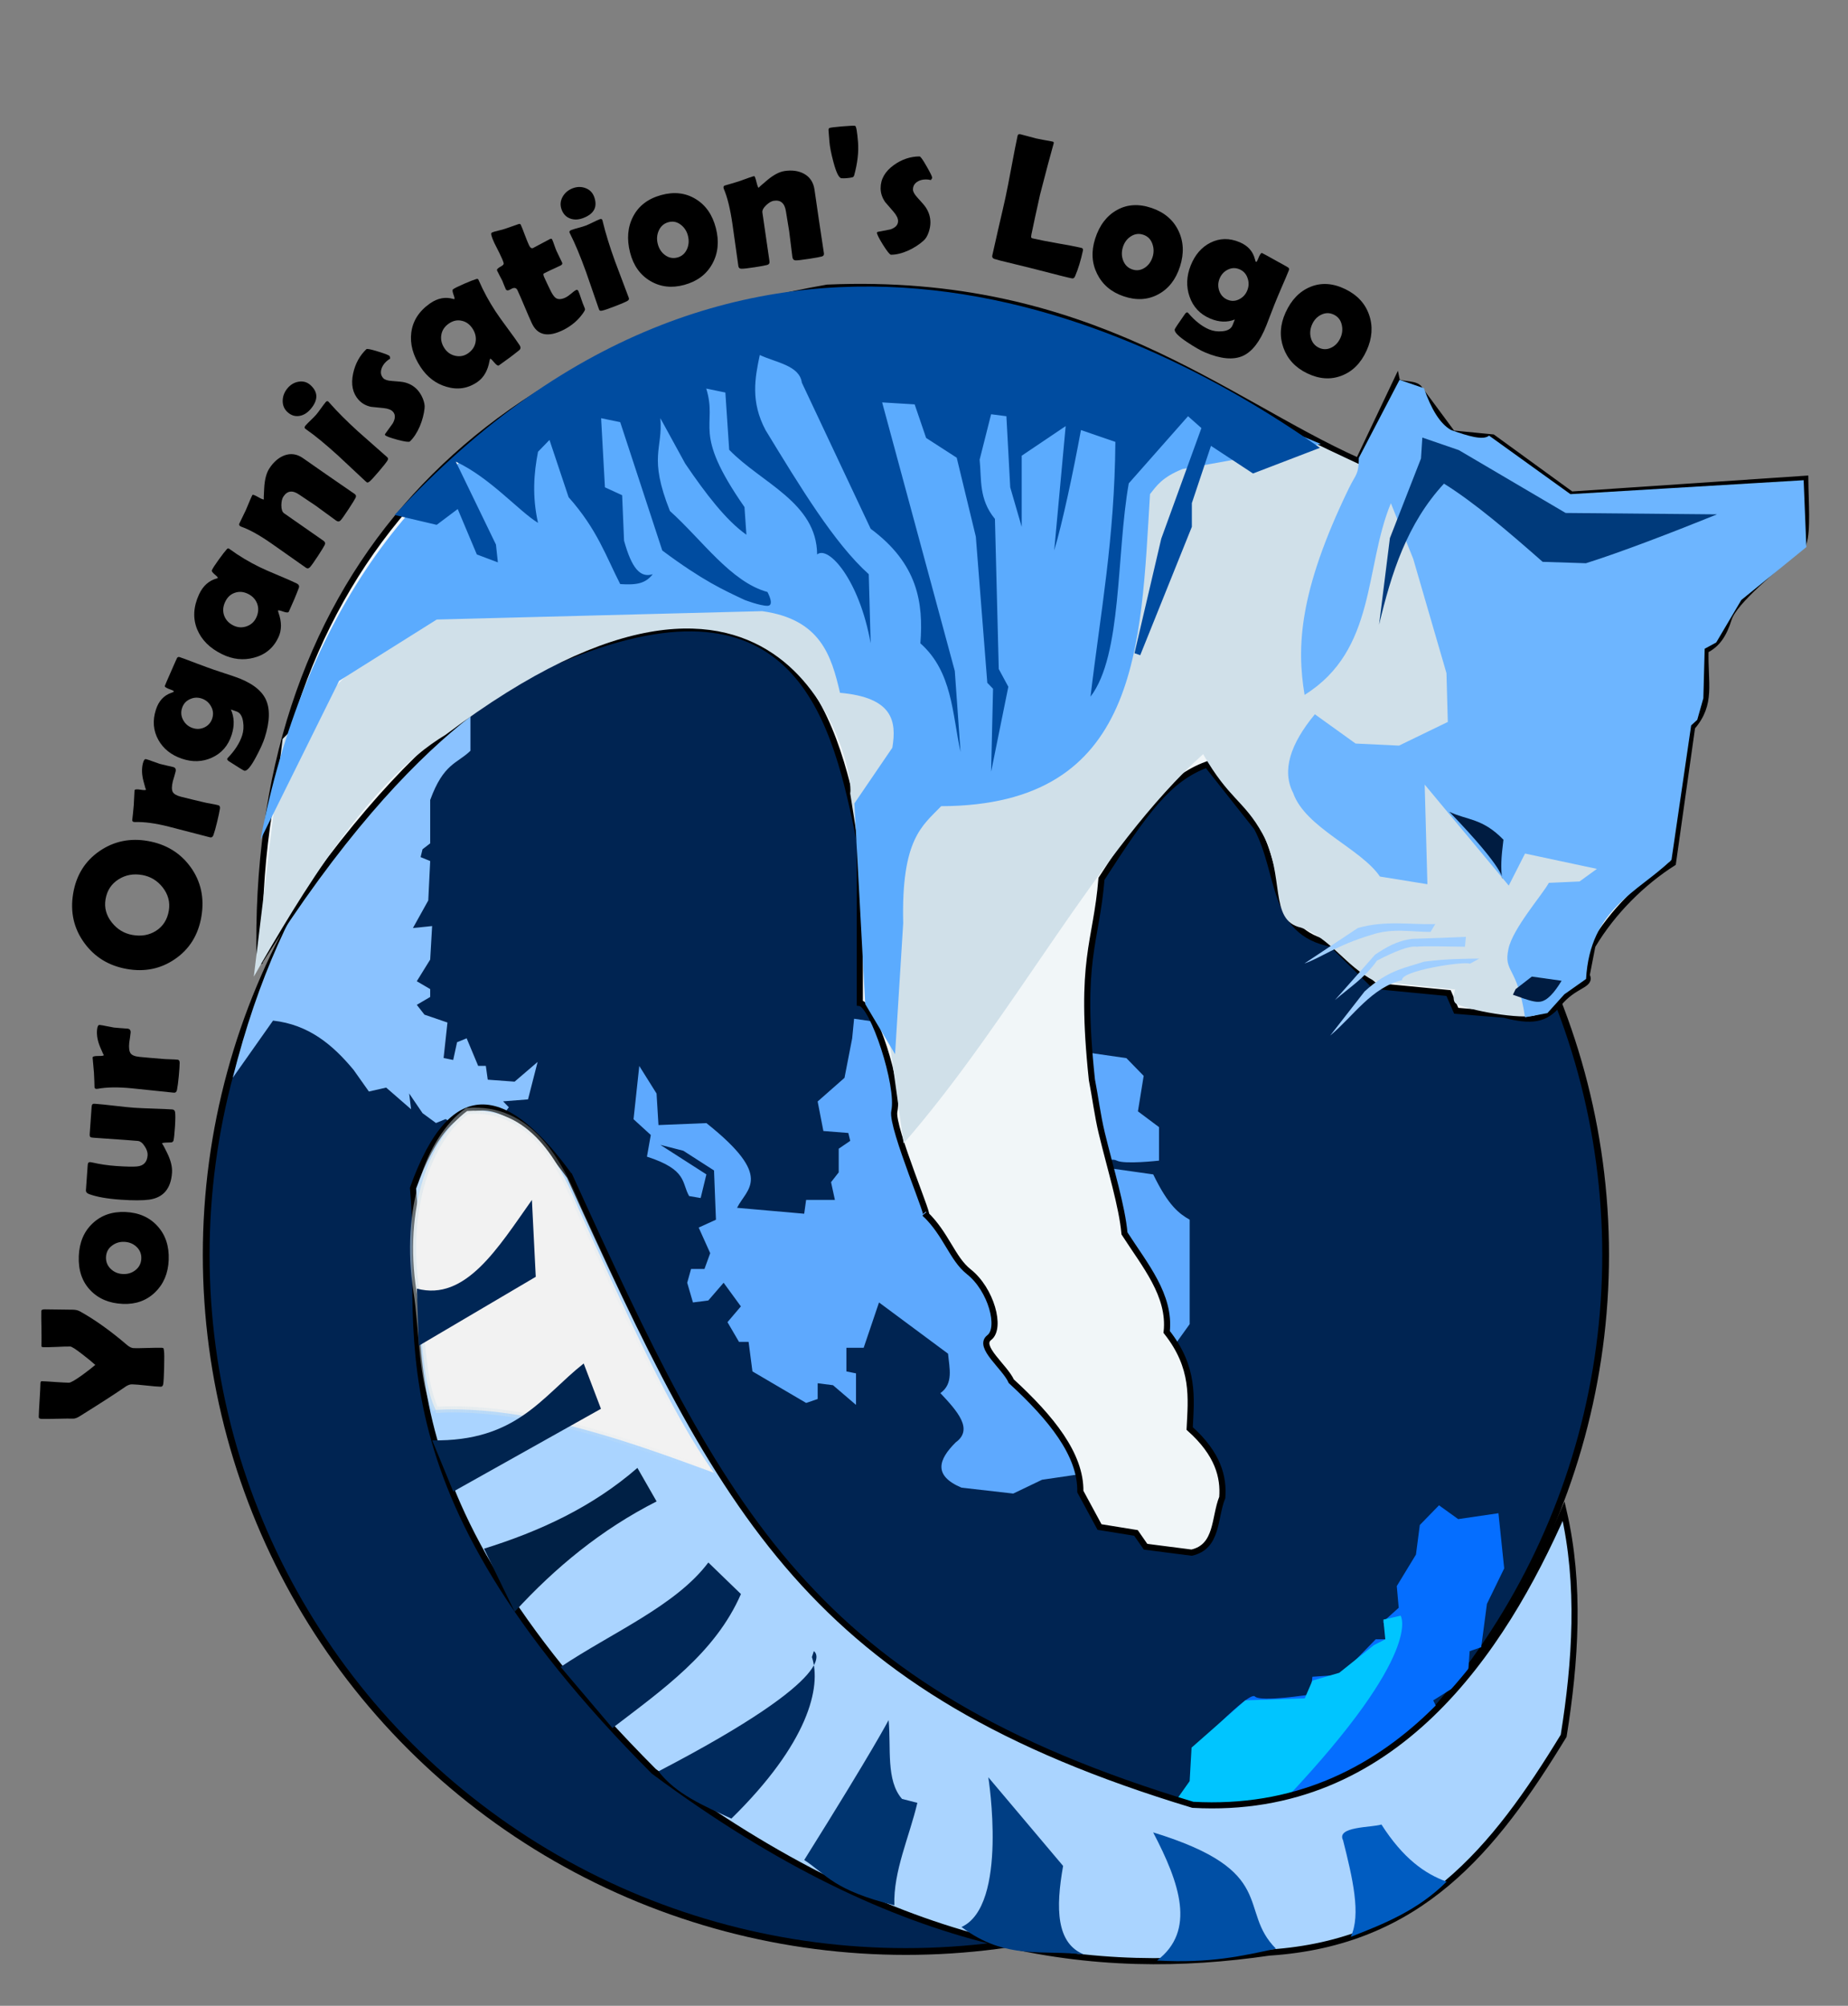 <svg
   xmlns:dc="http://purl.org/dc/elements/1.1/"
   xmlns:cc="http://creativecommons.org/ns#"
   xmlns:rdf="http://www.w3.org/1999/02/22-rdf-syntax-ns#"
   xmlns:svg="http://www.w3.org/2000/svg"
   xmlns="http://www.w3.org/2000/svg"
   xmlns:xlink="http://www.w3.org/1999/xlink"
   xmlns:sodipodi="http://sodipodi.sourceforge.net/DTD/sodipodi-0.dtd"
   xmlns:inkscape="http://www.inkscape.org/namespaces/inkscape"
   id="svg2"
   version="1.1"
   inkscape:version="0.91 r13725"
   width="47"
   height="51"
   sodipodi:docname="logo_example_organisation47x51.svg">
  <rect width="100%" height="100%" fill="#808080" stroke="none"/>
  <defs
     id="defs6">
    <linearGradient
       id="linearGradient3716">
      <stop
         style="stop-color:#d4e3eb;stop-opacity:0.498;"
         offset="0"
         id="stop3718" />
      <stop
         id="stop3720"
         offset="1"
         style="stop-color:#d4e3eb;stop-opacity:0;" />
    </linearGradient>
    <linearGradient
       id="linearGradient3676">
      <stop
         id="stop3684"
         offset="0"
         style="stop-color:#d4e3eb;stop-opacity:0.498;" />
      <stop
         style="stop-color:#d4e3eb;stop-opacity:0;"
         offset="1"
         id="stop3680" />
    </linearGradient>
    <inkscape:perspective
       sodipodi:type="inkscape:persp3d"
       inkscape:vp_x="0 : 0.5 : 1"
       inkscape:vp_y="0 : 1000 : 0"
       inkscape:vp_z="1 : 0.5 : 1"
       inkscape:persp3d-origin="0.5 : 0.33333333 : 1"
       id="perspective10" />
    <linearGradient
       inkscape:collect="always"
       xlink:href="#linearGradient3716"
       id="linearGradient3714"
       x1="64.844"
       y1="175.62"
       x2="114.723"
       y2="175.62"
       gradientUnits="userSpaceOnUse"
       gradientTransform="matrix(0.153,0,0,0.158,0.555,5.16)" />
  </defs>
  <sodipodi:namedview
     pagecolor="#ffffff"
     bordercolor="#666666"
     borderopacity="1"
     objecttolerance="10"
     gridtolerance="10"
     guidetolerance="10"
     inkscape:pageopacity="0"
     inkscape:pageshadow="2"
     inkscape:window-width="1400"
     inkscape:window-height="800"
     id="namedview4"
     showgrid="false"
     showguides="true"
     inkscape:guide-bbox="true"
     inkscape:zoom="12.586667"
     inkscape:cx="18.890178"
     inkscape:cy="25.631548"
     inkscape:window-x="-8"
     inkscape:window-y="-8"
     inkscape:window-maximized="1"
     inkscape:current-layer="svg2" />
  <ellipse
     style="fill:#002452;fill-opacity:1;stroke:#000000;stroke-width:0.172;stroke-opacity:1"
     id="path3648"
     cx="23.04"
     cy="31.906"
     rx="17.796"
     ry="17.713" />
  <path
     style="fill:#8ac2ff;fill-opacity:1;stroke:none;stroke-width:1px;stroke-linecap:butt;stroke-linejoin:miter;stroke-opacity:1"
     d="m 5.92,27.403 1.024,-1.453 c 0.913,0.102 1.523,0.62 2.048,1.252 l 0.39,0.551 0.439,-0.1 0.634,0.551 -0.049,-0.401 0.341,0.501 0.341,0.25 0.244,-0.1 0.975,0.551 0.634,-0.852 -0.146,-0.15 0.634,-0.05 0.244,-0.952 -0.585,0.501 -0.683,-0.05 -0.049,-0.351 -0.195,0 -0.293,-0.701 -0.244,0.1 -0.098,0.451 -0.244,-0.05 0.098,-0.902 -0.585,-0.2 -0.195,-0.25 0.341,-0.2 0,-0.2 -0.341,-0.2 0.341,-0.551 0.049,-0.852 -0.488,0.05 0.39,-0.701 0.049,-1.002 -0.244,-0.1 0.049,-0.2 0.195,-0.15 0,-1.102 c 0.341,-0.936 0.683,-0.921 1.024,-1.252 l 0,-1.052 C 9.544,19.767 7.205,22.28 5.92,27.403 Z"
     id="path3660"
     sodipodi:nodetypes="ccccccccccccccccccccccccccccccccccccccccc"
     inkscape:connector-curvature="0" />
  <path
     style="fill:#5ea9fe;fill-opacity:1;stroke:none;stroke-width:1px;stroke-linecap:butt;stroke-linejoin:miter;stroke-opacity:1"
     d="m 16.259,27.103 0.439,0.701 0.049,0.802 1.219,-0.05 c 1.734,1.38 1.021,1.661 0.78,2.154 l 1.707,0.15 0.049,-0.351 0.732,0 -0.098,-0.451 0.195,-0.25 0,-0.601 0.293,-0.2 -0.049,-0.2 -0.634,-0.05 -0.146,-0.751 0.683,-0.601 0.195,-1.002 0.049,-0.501 6.926,1.002 0.439,0.451 -0.146,0.902 0.536,0.401 0,0.852 c 0,0 -0.878,0.1 -1.073,0 -0.195,-0.1 -0.488,0.15 -0.488,0.15 l 1.414,0.2 c 0.391,0.808 0.663,0.999 0.927,1.152 l 0,2.655 -2.731,3.807 -1.024,0.15 -0.732,0.351 -1.317,-0.15 c -0.721,-0.307 -0.589,-0.712 -0.146,-1.152 0.457,-0.331 0.043,-0.791 -0.39,-1.252 0.338,-0.24 0.229,-0.634 0.195,-1.002 l -1.756,-1.303 -0.39,1.152 -0.439,0 0,0.601 0.244,0.05 0,0.802 -0.585,-0.501 -0.39,-0.05 0,0.401 -0.293,0.1 -1.366,-0.802 -0.098,-0.751 -0.244,0 -0.293,-0.501 0.341,-0.401 -0.439,-0.601 -0.39,0.451 -0.39,0.05 -0.146,-0.501 0.098,-0.351 0.341,0 0.146,-0.401 -0.293,-0.651 0.439,-0.2 -0.049,-1.252 -0.78,-0.501 -0.585,-0.15 1.171,0.751 -0.146,0.601 -0.293,-0.05 c -0.195,-0.334 -0.036,-0.668 -1.073,-1.002 l 0.098,-0.551 -0.439,-0.401 0.146,-1.353 z"
     id="path3658"
     sodipodi:nodetypes="cccccccccccccccccccccccsccccccccccccccccccccccccccccccccccccccccccccc"
     inkscape:connector-curvature="0" />
  <path
     style="fill:#f1f6f8;fill-opacity:1;stroke:#000000;stroke-width:0.156px;stroke-linecap:butt;stroke-linejoin:miter;stroke-opacity:1"
     d="M 6.603,24.448 C 6.385,14.896 11.932,8.902 21.039,7.314 27.702,7.026 31.121,10.192 34.549,11.723 L 35.524,9.669 c 0.027,0.13 0.411,0.059 0.554,0.189 l 0.861,1.164 1.024,0.1 2,1.453 5.95,-0.401 c 0.004,0.593 0.066,1.305 -0.049,1.653 -0.746,0.642 -1.76,1.469 -1.898,1.907 -0.125,0.398 -0.29,0.652 -0.59,0.798 -0.023,0.848 0.174,1.359 -0.341,1.954 l -0.488,3.457 c -0.77,0.492 -1.528,1.228 -2.048,2.104 l -0.146,0.751 c 0.139,0.258 -0.316,0.223 -0.721,0.727 -0.33,0.411 -0.688,0.453 -1.377,0.275 l -1.219,-0.1 -0.195,-0.451 -1.561,-0.15 -0.341,-0.05 -1.073,-1.052 c -1.547,-0.293 -1.277,-1.789 -1.902,-2.956 l -1.268,-1.603 c -0.99,0.364 -1.571,1.188 -2.682,2.906 -0.136,1.669 -0.57,2.018 -0.244,5.11 0.088,0.446 0.143,0.91 0.252,1.36 0.222,0.915 0.515,1.858 0.577,2.547 0.515,0.803 1.175,1.575 1.073,2.505 0.718,0.908 0.623,1.676 0.585,2.455 0.726,0.647 0.868,1.239 0.829,1.753 -0.207,0.508 -0.107,1.253 -0.78,1.403 l -1.171,-0.15 -0.244,-0.351 -0.927,-0.15 -0.488,-0.902 c 0.016,-0.935 -0.737,-1.87 -1.756,-2.805 -0.164,-0.368 -0.862,-0.88 -0.561,-1.109 0.317,-0.241 0.05,-1.226 -0.52,-1.675 -0.421,-0.332 -0.572,-0.956 -1.114,-1.474 0.228,0.33 -0.867,-2.203 -0.78,-2.605 0.142,-0.657 -0.545,-2.721 -0.878,-2.755 l 0,-4.108 c -0.596,-2.934 -1.476,-6.981 -7.19,-4.796 -1.157,0.443 -4.104,1.57 -8.076,7.852 z"
     id="path2850"
     sodipodi:nodetypes="ccccccccccscccccsccccccccccsccccccccccsscsccsc"
     inkscape:connector-curvature="0" />
  <path
     style="fill:#d0e0e9;fill-opacity:1;stroke:none;stroke-width:0.994px;stroke-linecap:butt;stroke-linejoin:miter;stroke-opacity:1"
     d="m 22.983,29.07 c 2.796,-3.206 4.97,-7.52 7.616,-9.895 0.659,1.15 1.042,1.178 1.507,2.019 0.588,1.065 0.153,2.208 0.981,2.391 0.754,0.268 1.118,0.966 1.873,1.362 l 2.029,0.209 c 0.071,-0.088 -0.121,0.295 0.067,0.377 0.481,0.209 1.851,0.411 2.031,0.257 l 2.242,-4.329 -3.073,-7.926 -6.097,-2.864 -20.68,3.857 -4.292,4.26 -0.732,6.045 c 1.186,-2.076 2.932,-4.984 4.877,-6.15 8.729,-6.579 10.421,0.842 10.291,1.489 l 1.024,6.487 0.335,2.411 z"
     id="path3674"
     sodipodi:nodetypes="ccscccsccccccccccc"
     inkscape:connector-curvature="0" />
  <path
     style="fill:#056eff;fill-opacity:1;stroke:none"
     d="m 29.915,45.839 0.439,-0.601 0,-0.751 c 0,0 1.414,-1.503 1.561,-1.353 0.146,0.15 1.414,-0.05 1.414,-0.05 l 0.049,-0.451 0.732,-0.05 0.878,-0.902 0.293,0 -0.098,-0.451 0.39,-0.351 -0.049,-0.551 0.488,-0.802 0.098,-0.751 0.488,-0.501 0.488,0.351 1.024,-0.15 0.146,1.403 -0.439,0.902 -0.146,1.102 -0.293,0.1 -0.049,0.701 -0.878,0.551 0.146,0.301 c -1.161,1.863 -3.573,2.442 -6.682,2.305 z"
     id="path3650"
     sodipodi:nodetypes="cccsccccccccccccccccccccc"
     inkscape:connector-curvature="0" />
  <path
     style="fill:#00c5ff;fill-opacity:1;stroke:none"
     d="m 32.744,45.689 c 3.48,-3.697 2.878,-4.609 2.878,-4.609 l -0.439,0.1 0.049,0.501 -0.293,0.15 -0.878,0.701 -0.683,0.2 -0.195,0.451 -1.512,0.05 -1.366,1.202 -0.049,0.852 -0.39,0.551 c 1.235,0.234 2.013,-0.003 2.878,-0.15 z"
     id="path3652"
     sodipodi:nodetypes="ccccccccccccc"
     inkscape:connector-curvature="0" />
  <path
     style="fill:#aad4ff;fill-opacity:1;stroke:#000000;stroke-width:0.155px;stroke-linecap:butt;stroke-linejoin:miter;stroke-opacity:1"
     d="m 14.49,29.908 c 3.916,8.609 6.122,13.044 15.847,15.981 5.129,0.287 7.879,-3.925 9.431,-7.465 0.432,1.861 0.302,3.833 0,5.711 -1.768,2.899 -3.661,5.261 -7.486,5.511 C 27.922,50.282 22.978,49.758 16.629,45.038 9.263,37.653 10.835,33.719 10.504,30.209 c 1.042,-2.909 2.427,-2.456 3.986,-0.301 z"
     id="path2818"
     sodipodi:nodetypes="cccccccc"
     inkscape:connector-curvature="0" />
  <path
     style="fill:#f2f2f2;stroke:url(#linearGradient3714);stroke-width:0.156"
     d="m 11.081,35.847 c 2.492,-0.141 5.354,0.977 7.08,1.601 -1.108,-1.535 -2.204,-4.01 -3.454,-6.732 -0.482,-1.174 -1.23,-2.593 -2.827,-2.467 -0.978,0.717 -1.613,2.492 -1.288,4.58 0.154,0.972 0.127,2.289 0.489,3.018 z"
     id="path3706"
     sodipodi:nodetypes="cccccc"
     inkscape:connector-curvature="0" />
  <path
     style="fill:#002655;fill-opacity:1;stroke:none;stroke-width:1px;stroke-linecap:butt;stroke-linejoin:miter;stroke-opacity:1"
     d="m 10.602,32.764 c 1.239,0.331 2.064,-1.037 2.926,-2.254 l 0.098,1.954 -2.975,1.753 -0.049,-1.453 z"
     id="path2820"
     sodipodi:nodetypes="ccccc"
     inkscape:connector-curvature="0" />
  <path
     style="fill:#00244f;fill-opacity:1;stroke:none"
     d="m 11.529,37.924 3.755,-2.104 -0.439,-1.152 c -1.057,0.833 -1.706,1.992 -3.853,1.954 l 0.536,1.303 z"
     id="path2822"
     sodipodi:nodetypes="ccccc"
     inkscape:connector-curvature="0" />
  <path
     style="fill:#002045;fill-opacity:1;stroke:none"
     d="m 12.309,39.377 c 1.419,-0.442 2.754,-1.056 3.902,-2.054 l 0.488,0.852 c -1.415,0.718 -2.584,1.688 -3.609,2.805 l -0.78,-1.603 z"
     id="path2824"
     sodipodi:nodetypes="ccccc"
     inkscape:connector-curvature="0" />
  <path
     style="fill:#002655;fill-opacity:1;stroke:none;stroke-width:1px;stroke-linecap:butt;stroke-linejoin:miter;stroke-opacity:1"
     d="m 14.26,42.383 c 1.29,-0.866 2.927,-1.552 3.755,-2.655 l 0.829,0.802 c -0.651,1.496 -1.989,2.427 -3.268,3.407 l -1.317,-1.553 z"
     id="path2826"
     sodipodi:nodetypes="ccccc"
     inkscape:connector-curvature="0" />
  <path
     style="fill:#002a5d;fill-opacity:1;stroke:none;stroke-width:1px;stroke-linecap:butt;stroke-linejoin:miter;stroke-opacity:1"
     d="m 16.747,45.038 c 4.788,-2.493 3.976,-3.041 3.951,-3.056 l -0.049,0.15 c 0.252,0.76 -0.096,2.194 -2.048,4.108 -0.695,-0.322 -1.41,-0.622 -1.853,-1.202 z"
     id="path2828"
     sodipodi:nodetypes="ccccc"
     inkscape:connector-curvature="0" />
  <path
     style="fill:#00346f;fill-opacity:1;stroke:none;stroke-width:1px;stroke-linecap:butt;stroke-linejoin:miter;stroke-opacity:1"
     d="m 20.454,47.292 c 1.792,-2.862 2.131,-3.535 2.146,-3.557 0.066,0.706 -0.072,1.536 0.341,2.004 l 0.39,0.1 c -0.204,0.868 -0.613,1.737 -0.585,2.605 -1.542,-0.384 -1.712,-0.768 -2.292,-1.152 z"
     id="path2830"
     sodipodi:nodetypes="cccccc"
     inkscape:connector-curvature="0" />
  <path
     style="fill:#003e84;fill-opacity:1;stroke:none;stroke-width:1px;stroke-linecap:butt;stroke-linejoin:miter;stroke-opacity:1"
     d="m 24.453,48.996 c 1.199,-0.545 0.683,-3.807 0.683,-3.807 l 1.902,2.254 c -0.192,1.078 -0.176,1.973 0.536,2.254 -1.025,-0.136 -1.979,0.158 -3.121,-0.701 z"
     id="path2832"
     sodipodi:nodetypes="ccccc"
     inkscape:connector-curvature="0" />
  <path
     style="fill:#004fa5;fill-opacity:1;stroke:none;stroke-width:1px;stroke-linecap:butt;stroke-linejoin:miter;stroke-opacity:1"
     d="m 29.33,46.591 c 3.213,0.985 2.135,1.971 3.121,2.956 -0.848,0.182 -1.671,0.378 -3.024,0.301 0.998,-0.76 0.575,-1.969 -0.098,-3.256 z"
     id="path2834"
     sodipodi:nodetypes="cccc"
     inkscape:connector-curvature="0" />
  <path
     style="fill:#005cc1;fill-opacity:1;stroke:none;stroke-width:1px;stroke-linecap:butt;stroke-linejoin:miter;stroke-opacity:1"
     d="m 35.134,46.39 c 0.553,0.864 1.105,1.254 1.658,1.453 -0.729,0.726 -1.582,1.069 -2.439,1.403 0.269,-0.561 0.046,-1.501 -0.195,-2.455 -0.181,-0.354 0.72,-0.322 0.975,-0.401 z"
     id="path2836"
     sodipodi:nodetypes="ccccc"
     inkscape:connector-curvature="0" />
  <path
     style="fill:#6db5ff;fill-opacity:1;stroke:none;stroke-width:1px;stroke-linecap:butt;stroke-linejoin:miter;stroke-opacity:1"
     d="m 33.179,17.665 c -0.2,-1.203 -0.154,-2.609 1.126,-5.248 0.182,-0.375 0.25,-0.34 0.254,-0.775 l 1.035,-1.984 0.621,0.213 c 0.186,0.533 0.411,0.907 0.69,1.063 0.421,0.149 0.816,0.272 0.966,0.142 l 2.069,1.488 5.932,-0.354 0.069,1.7 -1.655,1.346 -0.638,1.08 -0.293,0.159 -0.034,1.258 -0.155,0.549 -0.155,0.142 -0.5,3.418 c -0.868,0.836 -2.068,1.237 -2.173,3.029 l -0.552,0.39 -0.431,0.478 -0.569,0.106 c -0.197,-1.323 -0.553,-1.124 -0.421,-1.742 0.111,-0.518 0.859,-1.37 1.027,-1.676 l 0.781,-0.035 0.441,-0.32 -1.828,-0.39 -0.414,0.815 -2.138,-2.568 0.069,2.533 -1.207,-0.195 c -0.486,-0.715 -1.899,-1.241 -2.207,-2.125 -0.293,-0.569 -0.075,-1.243 0.552,-2.001 l 1.035,0.744 1.104,0.053 1.242,-0.602 -0.034,-1.24 -0.845,-2.905 -0.569,-1.417 c -0.679,1.646 -0.366,3.729 -2.19,4.871 z"
     id="path3646"
     sodipodi:nodetypes="cscccccccccccccccccccsccccccccccccccccc"
     inkscape:connector-curvature="0" />
  <path
     style="fill:#5babfe;fill-opacity:1;stroke:none;stroke-width:1px;stroke-linecap:butt;stroke-linejoin:miter;stroke-opacity:1"
     d="m 6.625,21.349 2,-4.038 2.483,-1.559 8.277,-0.213 c 1.484,0.208 1.757,1.127 1.979,2.076 1.341,0.12 1.444,0.716 1.331,1.396 l -0.966,1.417 0.276,5.101 0.759,1.275 0.207,-3.33 c -0.051,-2.142 0.484,-2.475 0.966,-2.976 5.061,-0.016 5.075,-4.065 5.311,-7.935 0.171,-0.213 0.302,-0.425 0.828,-0.638 L 33.593,11.289 C 17.938,4.639 8.774,10.195 6.625,21.349 Z"
     id="path3644"
     sodipodi:nodetypes="ccccccccccccccc"
     inkscape:connector-curvature="0" />
  <g
     id="g3638"
     transform="matrix(0.153,0,0,0.158,0.555,5.16)">
    <path
       sodipodi:nodetypes="ccccccccccccccccccccsccccccccccccccccccccccccccccccccccccccccccccccccccccc"
       id="path2852"
       d="m 61.97,50.212 6.992,1.589 3.496,-2.542 3.178,7.309 3.496,1.271 -0.318,-2.86 c -2.225,-4.449 -4.449,-8.898 -6.674,-13.347 5.702,2.576 10.468,7.952 13.665,9.852 -0.99,-4.309 -0.693,-7.974 0,-11.441 l 1.907,-1.907 3.178,9.216 c 4.802,5.238 6.229,9.562 8.581,13.983 2.828,0.18 4.217,-0.126 5.403,-1.589 -2.119,0.655 -3.529,-1.06 -4.767,-5.403 l -0.318,-7.309 -2.86,-1.271 -0.636,-11.123 3.178,0.636 6.992,20.657 c 6.804,4.898 10.153,6.339 13.665,7.945 0,0 2.542,0.953 3.814,0.953 1.271,0 0,-2.225 0,-2.225 -6.086,-1.61 -10.876,-8.402 -16.208,-13.03 -3.612,-8.804 -1.151,-9.927 -1.589,-14.936 l 4.131,7.309 c 3.39,4.828 6.78,9.134 10.169,11.441 l -0.318,-4.449 c -8.901,-12.385 -4.374,-12.833 -6.356,-19.068 l 3.178,0.636 0.636,9.216 c 5.334,5.351 14.557,8.479 14.619,16.843 1.856,-1.503 7.016,4.05 8.898,14.301 L 140.784,59.746 C 135.064,54.789 129.343,45.632 123.623,36.547 c -2.498,-4.57 -1.773,-8.335 -0.953,-12.076 2.712,1.229 6.601,1.673 6.992,4.449 L 141.102,52.436 c 7.863,5.633 8.787,11.96 8.263,18.432 5.337,4.581 5.289,11.317 6.674,17.479 l -0.953,-13.03 -12.076,-43.22 5.403,0.318 1.907,5.403 5.085,3.178 3.178,12.712 1.907,23.517 0.953,0.953 -0.318,13.347 2.86,-13.665 L 162.394,75 161.758,50.847 c -2.708,-3.178 -2.21,-6.356 -2.542,-9.534 l 1.907,-7.309 2.542,0.318 0.636,11.441 1.907,6.356 0,-11.441 7.309,-4.767 -1.907,20.021 c 1.365,-4.428 3.123,-12.417 4.449,-19.386 l 5.72,1.907 c -0.131,15.746 -2.488,27.518 -4.131,40.996 5.293,-6.699 4.258,-22.847 6.356,-34.322 l 9.852,-10.805 2.225,1.907 -6.674,17.797 -4.449,18.432 0.953,0.318 8.581,-20.657 0,-3.814 3.178,-9.216 6.992,4.449 11.123,-4.131 C 184.322,17.953 120.333,-11 61.97,50.212 Z"
       style="fill:#004ca0;fill-opacity:1;stroke:none;stroke-width:1px;stroke-linecap:butt;stroke-linejoin:miter;stroke-opacity:1"
       inkscape:connector-curvature="0" />
    <path
       sodipodi:nodetypes="ccccccccccc"
       id="path2858"
       d="m 225.615,67.868 1.798,-13.932 5.168,-12.809 0.225,-3.371 6.067,2.022 17.753,10.112 25.168,0.225 c -7.213,2.829 -16.118,6.142 -21.797,7.865 l -7.191,-0.225 c -5.686,-4.847 -11.309,-9.508 -16.404,-12.584 -6.17,6.462 -8.757,14.46 -10.786,22.696 z"
       style="fill:#003a7b;fill-opacity:1;stroke:none;stroke-width:1px;stroke-linecap:butt;stroke-linejoin:miter;stroke-opacity:1"
       inkscape:connector-curvature="0" />
    <path
       sodipodi:nodetypes="cccc"
       id="path2860"
       d="m 237.3,97.98 c 9.328,9.381 8.815,10.761 8.764,10.786 -0.235,-1.845 -0.168,-3.324 0.225,-6.292 -3.496,-3.496 -6.024,-3.123 -8.989,-4.494 z"
       style="fill:#001c41;fill-opacity:1;stroke:none;stroke-width:1px;stroke-linecap:butt;stroke-linejoin:miter;stroke-opacity:1"
       inkscape:connector-curvature="0" />
    <path
       sodipodi:nodetypes="cccccc"
       id="path3636"
       d="m 248.311,126.519 2.697,-2.022 4.944,0.674 c -1.198,1.928 -2.397,3.236 -3.595,3.371 -0.75,0.074 -1.429,-0.04 -4.494,-1.124 l 0.449,-0.899 z"
       style="fill:#001c41;fill-opacity:1;stroke:none;stroke-width:1px;stroke-linecap:butt;stroke-linejoin:miter;stroke-opacity:1"
       inkscape:connector-curvature="0" />
  </g>
  <g
     id="g3700"
     transform="matrix(0.153,0,0,0.158,1.107,5.443)">
    <path
       sodipodi:nodetypes="cccccccc"
       id="path3690"
       d="m 236.282,117.903 c -8.104,-0.159 -7.945,0 -7.945,0 -1.263,-0.22 -3.722,0.756 -6.674,2.225 -2.004,2.771 -4.602,4.355 -6.992,6.356 l 6.674,-7.309 c 1.776,-1.137 3.59,-2.236 6.197,-2.542 3.583,-0.106 6.109,-0.212 8.898,-0.318 l -0.159,1.589 z"
       style="fill:#9fceff;fill-opacity:1;stroke:none"
       inkscape:connector-curvature="0" />
    <path
       sodipodi:nodetypes="cccccc"
       id="path3692"
       d="m 230.561,115.519 c -3.236,0.015 -6.235,-0.681 -9.852,0.477 -5.949,1.739 -8.205,3.627 -11.123,4.608 l 8.898,-5.72 c 4.64,-1.262 8.606,-0.501 12.871,-0.636 l -0.794,1.271 z"
       style="fill:#9fceff;fill-opacity:1;stroke:none"
       inkscape:connector-curvature="0" />
    <path
       sodipodi:nodetypes="ccccccc"
       id="path3696"
       d="m 237.105,120.636 c -0.994,-0.443 -11.584,1.134 -11.267,2.644 -5.11,1.19 -8.083,5.775 -11.961,8.924 l 5.72,-7.106 c 3.96,-3.503 6.791,-3.778 9.881,-4.792 3.678,-0.459 6.406,-0.465 9.187,-0.496 l -1.56,0.826 z"
       style="fill:#9fceff;fill-opacity:1;stroke:none"
       inkscape:connector-curvature="0" />
    <path
       id="path3698"
       d="m 217.055,129.661 0,0 z"
       style="fill:none;stroke:#000000;stroke-width:1px;stroke-linecap:butt;stroke-linejoin:miter;stroke-opacity:1"
       inkscape:connector-curvature="0" />
  </g>
  <g
     style="font-style:normal;font-weight:normal;font-size:40px;line-height:100%;font-family:sans-serif;letter-spacing:0px;word-spacing:0px;fill:#000000;fill-opacity:1;stroke:none;stroke-width:1px;stroke-linecap:butt;stroke-linejoin:miter;stroke-opacity:1"
     id="text3370"
     transform="matrix(0.153,0,0,0.158,0.555,5.16)">
    <path
       d="m 8.562,178.107 q 0.63,0.016 1.092,0.262 3.745,2.013 7.851,5.426 0.603,0.484 1.101,0.496 0.776,0.019 2.331,-0.03 1.554,-0.049 2.316,-0.03 0.264,0.007 0.319,0.125 0.014,0.03 0.063,0.397 0.075,0.529 0.022,2.638 -0.053,2.123 -0.155,2.707 -0.069,0.409 -0.435,0.399 -0.776,-0.019 -2.354,-0.19 -1.593,-0.172 -2.384,-0.191 -0.469,-0.012 -1.019,0.326 -2.548,1.71 -7.799,4.876 -0.579,0.323 -0.946,0.314 -0.879,-0.022 -2.638,0.022 -1.759,0.044 -2.638,0.022 -0.483,-0.012 -0.476,-0.305 0.022,-0.893 0.141,-2.707 0.118,-1.814 0.141,-2.722 0.008,-0.337 0.228,-0.331 0.747,0.019 2.253,0.129 1.492,0.096 2.239,0.114 0.439,0.011 2.229,-1.234 1.402,-0.991 2.165,-1.631 -0.688,-0.618 -2.069,-1.649 -1.726,-1.303 -2.092,-1.312 -0.732,-0.018 -2.214,0.062 -1.496,0.065 -2.228,0.047 -0.308,-0.008 -0.348,-0.141 0,0 0.009,-0.366 0.022,-0.879 -0.008,-2.638 -0.044,-1.774 -0.022,-2.667 0.007,-0.293 0.637,-0.277 0.776,0.019 2.344,0.029 1.553,0.009 2.344,0.029 z"
       style="font-style:normal;font-variant:normal;font-weight:bold;font-stretch:normal;font-size:30px;line-height:100%;font-family:'Berlin Sans FB Demi';-inkscape-font-specification:'Berlin Sans FB Demi, Bold';text-align:start;writing-mode:lr-tb;text-anchor:start"
       id="path3426"
       inkscape:connector-curvature="0" />
    <path
       d="m 17.225,162.382 q 3.337,0.137 5.331,2.272 1.995,2.12 1.858,5.442 -0.133,3.22 -2.267,5.214 -2.135,1.994 -5.355,1.861 -3.396,-0.14 -5.421,-2.217 -2.04,-2.078 -1.901,-5.473 0.136,-3.308 2.299,-5.271 2.148,-1.964 5.456,-1.828 z m -0.198,4.801 q -1.156,-0.048 -2.064,0.633 -0.922,0.68 -0.969,1.822 -0.048,1.156 0.829,1.94 0.82,0.737 1.991,0.786 1.186,0.049 2.063,-0.619 0.938,-0.709 0.986,-1.865 0.047,-1.142 -0.83,-1.925 -0.821,-0.723 -2.006,-0.772 z"
       style="font-style:normal;font-variant:normal;font-weight:bold;font-stretch:normal;font-size:30px;line-height:100%;font-family:'Berlin Sans FB Demi';-inkscape-font-specification:'Berlin Sans FB Demi, Bold';text-align:start;writing-mode:lr-tb;text-anchor:start"
       id="path3428"
       inkscape:connector-curvature="0" />
    <path
       d="m 12.211,144.971 q 1.082,0.072 3.238,0.317 2.156,0.246 3.238,0.317 1.052,0.07 3.162,0.136 2.11,0.067 3.147,0.135 0.395,0.026 0.473,0.398 0.109,0.565 -0.01,2.363 -0.106,1.593 -0.235,2.216 -0.062,0.275 -0.374,0.328 -0.441,0.015 -0.883,0.03 -0.677,0.029 -0.686,0.16 0.014,-0.205 0.896,1.542 0.882,1.747 0.791,3.121 -0.257,3.873 -3.798,4.358 -1.644,0.214 -4.728,0.009 -3.333,-0.221 -5.226,-0.89 -0.589,-0.201 -0.56,-0.639 0.045,-0.672 0.15,-2.045 0.106,-1.373 0.15,-2.045 0.03,-0.453 0.41,-0.428 0.102,0.007 0.305,0.05 1.967,0.439 4.014,0.574 2.543,0.169 3.489,0.07 1.625,-0.156 1.735,-1.808 0.043,-0.643 -0.478,-1.426 -0.52,-0.798 -1.132,-0.868 -0.539,-0.065 -7.335,-0.516 -0.482,-0.032 -0.565,-0.111 -0.14,-0.097 -0.111,-0.536 0.047,-0.716 0.157,-2.148 0.111,-1.446 0.158,-2.162 0.029,-0.438 0.253,-0.497 0.119,-0.021 0.353,-0.006 z"
       style="font-style:normal;font-variant:normal;font-weight:bold;font-stretch:normal;font-size:30px;line-height:100%;font-family:'Berlin Sans FB Demi';-inkscape-font-specification:'Berlin Sans FB Demi, Bold';text-align:start;writing-mode:lr-tb;text-anchor:start"
       id="path3430"
       inkscape:connector-curvature="0" />
    <path
       d="m 17.574,132.872 q 0.569,0.055 0.508,0.682 -0.027,0.277 -0.108,0.814 -0.094,0.521 -0.12,0.783 -0.117,1.21 0.22,1.684 0.337,0.474 1.489,0.585 0.627,0.06 1.912,0.169 1.271,0.093 1.898,0.153 0.423,0.041 1.274,0.064 0.837,0.022 1.245,0.061 0.35,0.034 0.347,0.519 -0.009,0.706 -0.148,2.149 -0.133,1.385 -0.301,2.208 -0.105,0.476 -0.528,0.435 -1.166,-0.112 -3.483,-0.35 -2.332,-0.239 -3.498,-0.352 -3.427,-0.33 -5.703,0.083 -0.134,0.017 -0.222,0.008 -0.219,-0.021 -0.271,-0.247 -0.01,-0.81 -0.095,-2.378 -0.23,-2.347 -0.223,-2.42 0.025,-0.262 0.951,-0.247 0.926,0.016 0.944,-0.174 -0.02,0.204 -0.643,-1.269 -0.638,-1.474 -0.513,-2.772 0.079,-0.817 0.429,-0.783 0.423,0.041 1.187,0.203 0.823,0.168 1.186,0.217 0.423,0.041 1.124,0.094 0.863,0.054 1.14,0.08 z"
       style="font-style:normal;font-variant:normal;font-weight:bold;font-stretch:normal;font-size:30px;line-height:100%;font-family:'Berlin Sans FB Demi';-inkscape-font-specification:'Berlin Sans FB Demi, Bold';text-align:start;writing-mode:lr-tb;text-anchor:start"
       id="path3432"
       inkscape:connector-curvature="0" />
    <path
       d="m 20.986,102.684 q 4.504,0.775 7.056,4.172 2.585,3.462 1.812,7.952 -0.768,4.461 -4.393,6.869 -3.543,2.363 -8.018,1.593 -4.49,-0.773 -7.053,-4.187 -2.626,-3.484 -1.858,-7.945 0.763,-4.432 4.405,-6.852 3.589,-2.37 8.05,-1.602 z m -0.971,5.466 q -2.165,-0.373 -3.907,0.68 -1.824,1.098 -2.192,3.235 -0.35,2.035 1.052,3.733 1.352,1.645 3.416,2 2.209,0.38 3.902,-0.651 1.778,-1.091 2.153,-3.271 0.35,-2.035 -1.035,-3.745 -1.326,-1.625 -3.39,-1.981 z"
       style="font-style:normal;font-variant:normal;font-weight:bold;font-stretch:normal;font-size:30px;line-height:100%;font-family:'Berlin Sans FB Demi';-inkscape-font-specification:'Berlin Sans FB Demi, Bold';text-align:start;writing-mode:lr-tb;text-anchor:start"
       id="path3434"
       inkscape:connector-curvature="0" />
    <path
       d="m 25.155,90.771 q 0.555,0.137 0.404,0.748 -0.067,0.27 -0.225,0.789 -0.169,0.501 -0.232,0.757 -0.291,1.18 -0.027,1.698 0.265,0.518 1.388,0.795 0.612,0.151 1.867,0.445 1.244,0.277 1.856,0.428 0.412,0.102 1.251,0.248 0.825,0.143 1.223,0.241 0.341,0.084 0.268,0.564 -0.111,0.697 -0.459,2.105 -0.333,1.351 -0.619,2.141 -0.173,0.455 -0.585,0.354 -1.138,-0.281 -3.396,-0.853 -2.272,-0.575 -3.41,-0.856 -3.342,-0.824 -5.655,-0.746 -0.135,-0.003 -0.22,-0.024 -0.213,-0.053 -0.232,-0.283 0.108,-0.803 0.252,-2.367 0.113,-2.356 0.131,-2.427 0.063,-0.256 0.977,-0.106 0.914,0.15 0.959,-0.035 -0.049,0.199 -0.452,-1.349 -0.417,-1.551 -0.105,-2.817 0.196,-0.796 0.538,-0.712 0.412,0.102 1.145,0.373 0.79,0.285 1.142,0.387 0.412,0.102 1.099,0.256 0.846,0.179 1.116,0.245 z"
       style="font-style:normal;font-variant:normal;font-weight:bold;font-stretch:normal;font-size:30px;line-height:100%;font-family:'Berlin Sans FB Demi';-inkscape-font-specification:'Berlin Sans FB Demi, Bold';text-align:start;writing-mode:lr-tb;text-anchor:start"
       id="path3436"
       inkscape:connector-curvature="0" />
    <path
       d="m 35.368,76.227 q 3.962,1.316 5.132,3.557 1.193,2.31 -0.137,6.314 -0.388,1.168 -1.433,3.059 -1.327,2.415 -1.966,2.202 -0.264,-0.088 -2.526,-1.503 -0.357,-0.227 -0.288,-0.435 0.037,-0.065 0.106,-0.134 1.768,-1.79 2.373,-3.611 0.332,-1.001 0.16,-2.154 -0.201,-1.394 -1.104,-1.694 l -0.931,-0.309 q 0.864,1.861 0.125,4.086 -0.868,2.613 -3.304,3.672 -2.347,1.026 -4.989,0.149 -2.655,-0.882 -3.89,-3.021 -1.281,-2.231 -0.408,-4.859 0.697,-2.099 2.568,-2.713 0.38,-0.121 0.407,-0.204 0.042,-0.125 -0.459,-0.291 -1.112,-0.369 -1.029,-0.62 0.074,-0.222 1.035,-2.326 0.947,-2.109 1.003,-2.183 0.162,-0.209 0.44,-0.116 0.959,0.319 2.841,1.021 1.886,0.688 2.845,1.007 0.57,0.189 1.715,0.554 1.145,0.365 1.715,0.554 z m -5.448,3.531 q -1.015,-0.337 -1.978,0.099 -0.972,0.418 -1.309,1.433 -0.337,1.015 0.201,1.95 0.529,0.917 1.544,1.254 1.015,0.337 1.978,-0.099 0.968,-0.45 1.296,-1.437 0.337,-1.015 -0.192,-1.931 -0.524,-0.931 -1.539,-1.268 z"
       style="font-style:normal;font-variant:normal;font-weight:bold;font-stretch:normal;font-size:30px;line-height:100%;font-family:'Berlin Sans FB Demi';-inkscape-font-specification:'Berlin Sans FB Demi, Bold';text-align:start;writing-mode:lr-tb;text-anchor:start"
       id="path3438"
       inkscape:connector-curvature="0" />
    <path
       d="m 39.529,58.603 q 1.019,0.483 3.088,1.316 2.069,0.834 3.075,1.31 0.53,0.251 0.35,0.733 -0.658,1.698 -1.661,3.816 -0.119,0.252 -0.918,-0.013 -0.805,-0.284 -0.875,-0.171 0.003,0.131 0.093,0.385 0.794,2.191 -0.009,3.886 -1.222,2.582 -4.064,3.311 -2.665,0.699 -5.313,-0.555 -3.058,-1.448 -4.141,-3.987 -1.118,-2.636 0.299,-5.628 0.984,-2.079 3.011,-2.594 0.091,-0.022 0.11,-0.061 0.056,-0.119 -0.51,-0.566 -0.573,-0.466 -0.473,-0.678 0.232,-0.49 1.162,-1.735 0.885,-1.185 1.34,-1.667 0.173,-0.161 0.306,-0.098 0.053,0.025 0.259,0.171 2.196,1.558 4.87,2.825 z m -1.939,4.301 q -1.125,-0.533 -2.192,-0.163 -1.074,0.351 -1.613,1.489 -0.539,1.139 -0.143,2.185 0.396,1.046 1.534,1.586 1.072,0.508 2.191,0.13 1.119,-0.378 1.62,-1.437 0.533,-1.125 0.143,-2.185 -0.403,-1.066 -1.541,-1.605 z"
       style="font-style:normal;font-variant:normal;font-weight:bold;font-stretch:normal;font-size:30px;line-height:100%;font-family:'Berlin Sans FB Demi';-inkscape-font-specification:'Berlin Sans FB Demi, Bold';text-align:start;writing-mode:lr-tb;text-anchor:start"
       id="path3440"
       inkscape:connector-curvature="0" />
    <path
       d="m 55.338,46.843 q 0.328,0.221 0.147,0.594 -0.181,0.373 -1.148,1.805 -1.033,1.53 -1.352,1.845 -0.319,0.315 -0.744,0.028 -0.571,-0.385 -1.699,-1.201 -1.129,-0.815 -1.711,-1.209 -0.449,-0.303 -1.352,-0.878 -0.915,-0.582 -1.364,-0.886 -1.663,-1.123 -2.639,0.321 -0.32,0.473 -0.333,1.383 0.002,0.991 0.451,1.295 l 6.555,4.427 q 0.401,0.271 0.195,0.68 -0.238,0.458 -1.124,1.769 -0.959,1.42 -1.319,1.796 -0.315,0.335 -0.655,0.106 -0.947,-0.639 -2.845,-1.939 -1.898,-1.299 -2.857,-1.947 -3.023,-2.041 -5.066,-2.732 -0.126,-0.05 -0.198,-0.099 -0.194,-0.131 -0.144,-0.362 0.431,-0.822 1.11,-2.22 0.927,-2.184 1.091,-2.427 0.09,-0.134 0.965,0.351 0.863,0.476 0.953,0.343 -0.09,0.134 0.04,-1.865 0.126,-2.018 0.855,-3.099 1.041,-1.542 2.466,-2.082 1.616,-0.588 3.11,0.421 l 3.873,2.615 q 0.789,0.533 2.375,1.586 1.574,1.045 2.363,1.578 z"
       style="font-style:normal;font-variant:normal;font-weight:bold;font-stretch:normal;font-size:30px;line-height:100%;font-family:'Berlin Sans FB Demi';-inkscape-font-specification:'Berlin Sans FB Demi, Bold';text-align:start;writing-mode:lr-tb;text-anchor:start"
       id="path3442"
       inkscape:connector-curvature="0" />
    <path
       d="m 47.995,29.324 q 1.914,1.683 0.019,3.839 -0.812,0.924 -1.828,1.104 -1.108,0.196 -2.011,-0.597 -0.858,-0.754 -0.809,-1.92 0.045,-1.072 0.819,-1.952 0.754,-0.858 1.823,-1.031 1.14,-0.188 1.987,0.557 z m 7.923,7.472 q 0.803,0.706 2.427,2.075 1.613,1.36 2.405,2.056 0.231,0.203 0.033,0.517 -0.263,0.432 -1.414,1.741 -1.161,1.32 -1.555,1.636 -0.257,0.203 -0.404,0.171 -0.063,-0.017 -0.349,-0.268 -0.759,-0.667 -2.248,-2.035 -1.5,-1.377 -2.27,-2.054 -3.125,-2.747 -5.186,-4.129 -0.195,-0.133 -0.25,-0.181 -0.22,-0.193 0.041,-0.49 0.271,-0.308 0.888,-0.877 0.627,-0.58 0.907,-0.899 0.28,-0.319 0.786,-1.006 0.506,-0.686 0.786,-1.006 0.232,-0.264 0.452,-0.071 0.044,0.039 0.19,0.206 1.933,2.128 4.76,4.613 z"
       style="font-style:normal;font-variant:normal;font-weight:bold;font-stretch:normal;font-size:30px;line-height:100%;font-family:'Berlin Sans FB Demi';-inkscape-font-specification:'Berlin Sans FB Demi, Bold';text-align:start;writing-mode:lr-tb;text-anchor:start"
       id="path3444"
       inkscape:connector-curvature="0" />
    <path
       d="m 61.117,24.622 q 0.1,0.107 0.108,0.439 -0.37,0.204 -0.671,0.483 -0.634,0.588 -0.804,1.266 -0.217,0.8 0.331,1.391 0.349,0.376 1.434,0.448 1.634,0.103 2.106,0.224 1.305,0.308 2.172,1.242 0.508,0.548 0.861,1.359 0.381,0.906 0.294,1.566 -0.157,1.425 -0.782,2.883 -0.691,1.56 -1.657,2.457 -0.215,0.199 -2.042,-0.263 -1.827,-0.483 -2.066,-0.741 -0.09,-0.097 0.009,-0.228 0.622,-0.837 1.255,-1.684 0.666,-1.177 0.028,-1.865 -0.438,-0.473 -1.564,-0.587 -1.983,-0.178 -2.086,-0.203 -1.265,-0.265 -2.062,-1.124 -1.494,-1.611 -0.908,-4.253 0.534,-2.354 2.198,-3.898 0.172,-0.159 1.924,0.373 1.743,0.521 1.922,0.715 z"
       style="font-style:normal;font-variant:normal;font-weight:bold;font-stretch:normal;font-size:30px;line-height:100%;font-family:'Berlin Sans FB Demi';-inkscape-font-specification:'Berlin Sans FB Demi, Bold';text-align:start;writing-mode:lr-tb;text-anchor:start"
       id="path3446"
       inkscape:connector-curvature="0" />
    <path
       d="m 78.774,17.496 q 0.632,0.934 1.99,2.704 1.358,1.77 1.982,2.692 0.329,0.485 -0.071,0.809 -1.43,1.128 -3.371,2.442 -0.23,0.156 -0.784,-0.478 -0.549,-0.654 -0.667,-0.592 -0.064,0.114 -0.115,0.379 -0.43,2.291 -1.983,3.342 -2.365,1.602 -5.183,0.785 -2.65,-0.753 -4.293,-3.179 -1.897,-2.802 -1.539,-5.539 0.378,-2.839 3.119,-4.695 1.904,-1.29 3.911,-0.703 0.09,0.028 0.126,0.003 0.109,-0.074 -0.152,-0.746 -0.257,-0.693 -0.063,-0.824 0.449,-0.304 1.883,-0.903 1.365,-0.571 2.002,-0.754 0.231,-0.05 0.313,0.071 0.033,0.049 0.136,0.279 1.099,2.458 2.758,4.908 z m -3.856,2.718 q -0.698,-1.031 -1.805,-1.255 -1.103,-0.244 -2.146,0.462 -1.043,0.706 -1.234,1.809 -0.191,1.102 0.515,2.146 0.665,0.982 1.821,1.226 1.156,0.244 2.126,-0.414 1.031,-0.698 1.234,-1.809 0.195,-1.123 -0.511,-2.166 z"
       style="font-style:normal;font-variant:normal;font-weight:bold;font-stretch:normal;font-size:30px;line-height:100%;font-family:'Berlin Sans FB Demi';-inkscape-font-specification:'Berlin Sans FB Demi, Bold';text-align:start;writing-mode:lr-tb;text-anchor:start"
       id="path3448"
       inkscape:connector-curvature="0" />
    <path
       d="m 92.515,14.185 q 0.19,0.396 0.471,1.252 0.294,0.85 0.478,1.233 0.177,0.37 0.149,0.513 -0.029,0.144 -0.29,0.513 -1.254,1.755 -3.327,2.75 -3.817,1.832 -5.217,-1.087 -0.418,-0.872 -1.189,-2.646 -0.777,-1.788 -1.195,-2.66 -0.279,-0.581 -0.952,-0.258 -0.053,0.025 -0.172,0.082 -0.113,0.07 -0.165,0.096 -0.502,0.241 -0.673,-0.116 -0.101,-0.211 -0.284,-0.66 -0.17,-0.455 -0.271,-0.666 Q 79.744,12.256 79.431,11.707 79.132,11.152 78.999,10.875 78.873,10.611 79.705,10.179 80.174,9.937 80.093,9.667 79.932,9.127 79.386,8.057 78.515,6.379 78.553,6.458 77.818,4.926 78.108,4.787 78.465,4.616 79.201,4.457 80.036,4.268 80.34,4.155 81.057,3.924 82.494,3.429 q 0.343,-0.132 0.438,0.066 0.254,0.528 0.675,1.642 0.434,1.108 0.694,1.649 0.311,0.647 0.694,0.463 0.462,-0.222 1.381,-0.712 0.919,-0.49 1.394,-0.718 0.291,-0.139 0.386,0.059 0.146,0.304 0.371,0.943 0.226,0.639 0.371,0.943 0.152,0.317 0.457,0.918 0.305,0.601 0.457,0.918 0.133,0.277 -0.25,0.461 -0.264,0.127 -0.891,0.411 -0.633,0.272 -0.897,0.398 l -0.99,0.475 q -0.198,0.095 0.081,0.676 0.152,0.317 0.45,0.938 0.317,0.628 0.463,0.931 0.532,1.109 0.986,1.411 0.629,0.397 1.672,-0.104 0.33,-0.158 0.868,-0.595 0.545,-0.456 0.796,-0.577 0.277,-0.133 0.417,0.157 z"
       style="font-style:normal;font-variant:normal;font-weight:bold;font-stretch:normal;font-size:30px;line-height:100%;font-family:'Berlin Sans FB Demi';-inkscape-font-specification:'Berlin Sans FB Demi, Bold';text-align:start;writing-mode:lr-tb;text-anchor:start"
       id="path3450"
       inkscape:connector-curvature="0" />
    <path
       d="M 95.143,-0.972 Q 96.034,1.415 93.344,2.42 92.192,2.85 91.211,2.528 90.142,2.177 89.722,1.051 q -0.4,-1.07 0.195,-2.074 0.547,-0.923 1.644,-1.333 1.07,-0.4 2.093,-0.047 1.093,0.374 1.488,1.43 z m 3.45,10.33 q 0.374,1.002 1.158,2.976 0.779,1.961 1.148,2.949 0.108,0.288 -0.215,0.471 -0.436,0.257 -2.069,0.866 -1.647,0.615 -2.144,0.707 -0.322,0.058 -0.437,-0.04 -0.048,-0.045 -0.181,-0.401 -0.354,-0.947 -1.019,-2.856 -0.671,-1.923 -1.03,-2.884 Q 92.348,7.248 91.185,5.055 91.076,4.846 91.05,4.777 90.948,4.503 91.318,4.364 91.703,4.221 92.516,4.011 93.342,3.796 93.74,3.648 94.138,3.499 94.909,3.133 q 0.77,-0.366 1.168,-0.514 0.329,-0.123 0.432,0.151 0.02,0.055 0.07,0.271 0.697,2.789 2.014,6.316 z"
       style="font-style:normal;font-variant:normal;font-weight:bold;font-stretch:normal;font-size:30px;line-height:100%;font-family:'Berlin Sans FB Demi';-inkscape-font-specification:'Berlin Sans FB Demi, Bold';text-align:start;writing-mode:lr-tb;text-anchor:start"
       id="path3452"
       inkscape:connector-curvature="0" />
    <path
       d="m 115.367,4.03 q 0.859,3.227 -0.588,5.765 -1.433,2.534 -4.646,3.389 -3.114,0.829 -5.652,-0.618 -2.538,-1.447 -3.367,-4.561 -0.874,-3.284 0.508,-5.835 1.379,-2.565 4.663,-3.439 3.199,-0.852 5.716,0.631 2.513,1.468 3.365,4.668 z m -4.643,1.236 q -0.298,-1.118 -1.217,-1.783 -0.923,-0.679 -2.028,-0.385 -1.118,0.298 -1.607,1.368 -0.461,1.002 -0.159,2.134 0.305,1.147 1.203,1.787 0.956,0.685 2.074,0.388 1.104,-0.294 1.592,-1.364 0.447,-0.998 0.142,-2.145 z"
       style="font-style:normal;font-variant:normal;font-weight:bold;font-stretch:normal;font-size:30px;line-height:100%;font-family:'Berlin Sans FB Demi';-inkscape-font-specification:'Berlin Sans FB Demi, Bold';text-align:start;writing-mode:lr-tb;text-anchor:start"
       id="path3454"
       inkscape:connector-curvature="0" />
    <path
       d="m 133.332,8.104 q 0.059,0.391 -0.338,0.51 -0.397,0.119 -2.106,0.375 -1.825,0.274 -2.273,0.252 -0.448,-0.022 -0.524,-0.529 -0.102,-0.681 -0.265,-2.064 -0.163,-1.383 -0.267,-2.078 -0.08,-0.536 -0.268,-1.589 -0.19,-1.068 -0.27,-1.604 -0.298,-1.985 -2.022,-1.726 -0.565,0.085 -1.244,0.69 -0.729,0.672 -0.648,1.208 l 1.174,7.823 q 0.072,0.478 -0.369,0.603 -0.498,0.134 -2.063,0.369 -1.695,0.254 -2.215,0.243 -0.46,-0.005 -0.521,-0.411 -0.17,-1.13 -0.496,-3.406 -0.327,-2.277 -0.498,-3.421 -0.541,-3.607 -1.415,-5.579 -0.049,-0.126 -0.062,-0.213 -0.035,-0.232 0.169,-0.351 0.897,-0.238 2.386,-0.684 2.236,-0.795 2.526,-0.838 0.159,-0.024 0.394,0.948 0.233,0.958 0.392,0.934 -0.159,0.024 1.4,-1.232 1.572,-1.273 2.861,-1.466 1.84,-0.276 3.201,0.408 1.526,0.793 1.793,2.575 l 0.693,4.621 q 0.141,0.942 0.438,2.823 0.295,1.867 0.436,2.808 z"
       style="font-style:normal;font-variant:normal;font-weight:bold;font-stretch:normal;font-size:30px;line-height:100%;font-family:'Berlin Sans FB Demi';-inkscape-font-specification:'Berlin Sans FB Demi, Bold';text-align:start;writing-mode:lr-tb;text-anchor:start"
       id="path3456"
       inkscape:connector-curvature="0" />
    <path
       d="m 138.998,-9.798 q 0.197,2.424 -0.638,5.357 -0.081,0.271 -0.312,0.319 -0.346,0.087 -0.944,0.136 -0.423,0.034 -0.852,0.01 -0.635,-0.037 -1.345,-2.624 -0.564,-2.056 -0.661,-3.253 l -0.146,-1.796 q -0.027,-0.336 0.143,-0.408 0.241,-0.108 2.081,-0.257 1.986,-0.161 2.197,-0.09 0.272,0.095 0.476,2.607 z"
       style="font-style:normal;font-variant:normal;font-weight:bold;font-stretch:normal;font-size:30px;line-height:100%;font-family:'Berlin Sans FB Demi';-inkscape-font-specification:'Berlin Sans FB Demi, Bold';text-align:start;writing-mode:lr-tb;text-anchor:start"
       id="path3458"
       inkscape:connector-curvature="0" />
    <path
       d="m 151.323,-4.078 q 4.1e-4,0.146 -0.219,0.396 -0.41,-0.101 -0.821,-0.1 -0.864,0.002 -1.449,0.385 -0.702,0.441 -0.7,1.247 10e-4,0.513 0.751,1.302 1.131,1.183 1.396,1.593 0.75,1.111 0.754,2.386 0.002,0.747 -0.289,1.583 -0.334,0.924 -0.846,1.35 -1.081,0.941 -2.53,1.589 -1.565,0.678 -2.884,0.682 -0.293,8.234e-4 -1.323,-1.578 -1.015,-1.594 -1.016,-1.945 -3.7e-4,-0.132 0.161,-0.162 1.025,-0.193 2.064,-0.387 1.288,-0.414 1.285,-1.351 -0.002,-0.645 -0.751,-1.492 -1.337,-1.476 -1.396,-1.563 -0.75,-1.053 -0.753,-2.224 -0.006,-2.197 2.216,-3.742 1.988,-1.368 4.259,-1.374 0.234,-6.588e-4 1.162,1.579 0.927,1.565 0.928,1.828 z"
       style="font-style:normal;font-variant:normal;font-weight:bold;font-stretch:normal;font-size:30px;line-height:100%;font-family:'Berlin Sans FB Demi';-inkscape-font-specification:'Berlin Sans FB Demi, Bold';text-align:start;writing-mode:lr-tb;text-anchor:start"
       id="path3460"
       inkscape:connector-curvature="0" />
    <path
       d="m 174.099,12.044 q -1.229,-0.275 -3.189,-0.774 -2.56,-0.633 -3.186,-0.788 l -4.261,-1.013 q -0.646,-0.13 -1.831,-0.47 -0.399,-0.164 -0.315,-0.536 0.349,-1.558 1.085,-4.651 0.754,-3.104 1.103,-4.662 0.371,-1.658 1.01,-4.983 0.642,-3.339 1.013,-4.997 0.07,-0.314 0.499,-0.219 0.429,0.096 1.263,0.328 0.848,0.235 1.263,0.328 0.472,0.106 1.411,0.271 0.942,0.151 1.414,0.256 0.214,0.048 0.139,0.316 l -0.056,0.183 q -0.773,2.649 -2.193,7.99 l -0.859,3.771 q -0.409,1.83 -0.584,2.676 -0.024,0.175 -0.048,0.349 -0.024,0.175 0.166,0.262 0.014,0.003 0.372,0.083 1.287,0.288 3.874,0.732 2.605,0.433 3.892,0.721 0.386,0.086 0.312,0.415 -0.547,2.444 -1.301,4.137 -0.155,0.356 -0.399,0.376 -0.078,0.013 -0.592,-0.103 z"
       style="font-style:normal;font-variant:normal;font-weight:bold;font-stretch:normal;font-size:30px;line-height:100%;font-family:'Berlin Sans FB Demi';-inkscape-font-specification:'Berlin Sans FB Demi, Bold';text-align:start;writing-mode:lr-tb;text-anchor:start"
       id="path3462"
       inkscape:connector-curvature="0" />
    <path
       d="m 192.522,10.223 q -1.049,3.171 -3.649,4.501 -2.586,1.335 -5.743,0.291 -3.06,-1.012 -4.39,-3.613 -1.331,-2.6 -0.318,-5.66 1.067,-3.226 3.621,-4.603 2.559,-1.391 5.785,-0.323 3.143,1.04 4.437,3.659 1.298,2.605 0.258,5.748 z m -4.562,-1.509 q 0.363,-1.099 -0.042,-2.159 -0.401,-1.074 -1.486,-1.433 -1.099,-0.363 -2.093,0.264 -0.934,0.586 -1.302,1.698 -0.373,1.126 0.028,2.154 0.424,1.097 1.523,1.46 1.085,0.359 2.079,-0.269 0.92,-0.59 1.293,-1.717 z"
       style="font-style:normal;font-variant:normal;font-weight:bold;font-stretch:normal;font-size:30px;line-height:100%;font-family:'Berlin Sans FB Demi';-inkscape-font-specification:'Berlin Sans FB Demi, Bold';text-align:start;writing-mode:lr-tb;text-anchor:start"
       id="path3464"
       inkscape:connector-curvature="0" />
    <path
       d="m 206.869,19.732 q -1.58,3.864 -3.894,4.88 -2.385,1.035 -6.29,-0.562 -1.139,-0.466 -2.955,-1.636 -2.32,-1.487 -2.065,-2.11 0.105,-0.258 1.67,-2.419 0.25,-0.341 0.454,-0.258 0.062,0.041 0.127,0.115 1.667,1.884 3.443,2.61 0.976,0.399 2.139,0.305 1.404,-0.106 1.765,-0.988 l 0.371,-0.908 q -1.915,0.736 -4.085,-0.151 -2.549,-1.042 -3.441,-3.543 -0.866,-2.411 0.188,-4.987 1.059,-2.59 3.276,-3.677 2.313,-1.128 4.875,-0.08 2.047,0.837 2.533,2.745 0.095,0.387 0.176,0.42 0.122,0.05 0.322,-0.438 0.443,-1.085 0.688,-0.985 0.217,0.089 2.251,1.19 2.04,1.087 2.11,1.148 0.197,0.176 0.086,0.447 -0.383,0.936 -1.21,2.765 -0.814,1.835 -1.196,2.771 -0.227,0.556 -0.668,1.673 -0.441,1.117 -0.668,1.673 z m -3.156,-5.674 q 0.405,-0.99 0.034,-1.98 -0.351,-0.998 -1.341,-1.403 -0.99,-0.405 -1.959,0.069 -0.95,0.466 -1.355,1.456 -0.405,0.99 -0.034,1.98 0.384,0.996 1.347,1.389 0.99,0.405 1.94,-0.061 0.964,-0.461 1.368,-1.45 z"
       style="font-style:normal;font-variant:normal;font-weight:bold;font-stretch:normal;font-size:30px;line-height:100%;font-family:'Berlin Sans FB Demi';-inkscape-font-specification:'Berlin Sans FB Demi, Bold';text-align:start;writing-mode:lr-tb;text-anchor:start"
       id="path3466"
       inkscape:connector-curvature="0" />
    <path
       d="m 223.538,23.761 q -1.417,3.025 -4.156,4.038 -2.726,1.02 -5.737,-0.39 -2.918,-1.367 -3.932,-4.106 -1.014,-2.739 0.353,-5.658 1.441,-3.078 4.14,-4.143 2.705,-1.079 5.783,0.363 2.998,1.404 3.973,4.158 0.981,2.74 -0.423,5.738 z m -4.351,-2.038 q 0.491,-1.048 0.214,-2.148 -0.271,-1.114 -1.306,-1.598 -1.048,-0.491 -2.11,0.015 -0.997,0.471 -1.494,1.532 -0.503,1.075 -0.227,2.142 0.291,1.139 1.339,1.63 1.035,0.485 2.096,-0.021 0.984,-0.477 1.487,-1.552 z"
       style="font-style:normal;font-variant:normal;font-weight:bold;font-stretch:normal;font-size:30px;line-height:100%;font-family:'Berlin Sans FB Demi';-inkscape-font-specification:'Berlin Sans FB Demi, Bold';text-align:start;writing-mode:lr-tb;text-anchor:start"
       id="path3468"
       inkscape:connector-curvature="0" />
  </g>
</svg>
